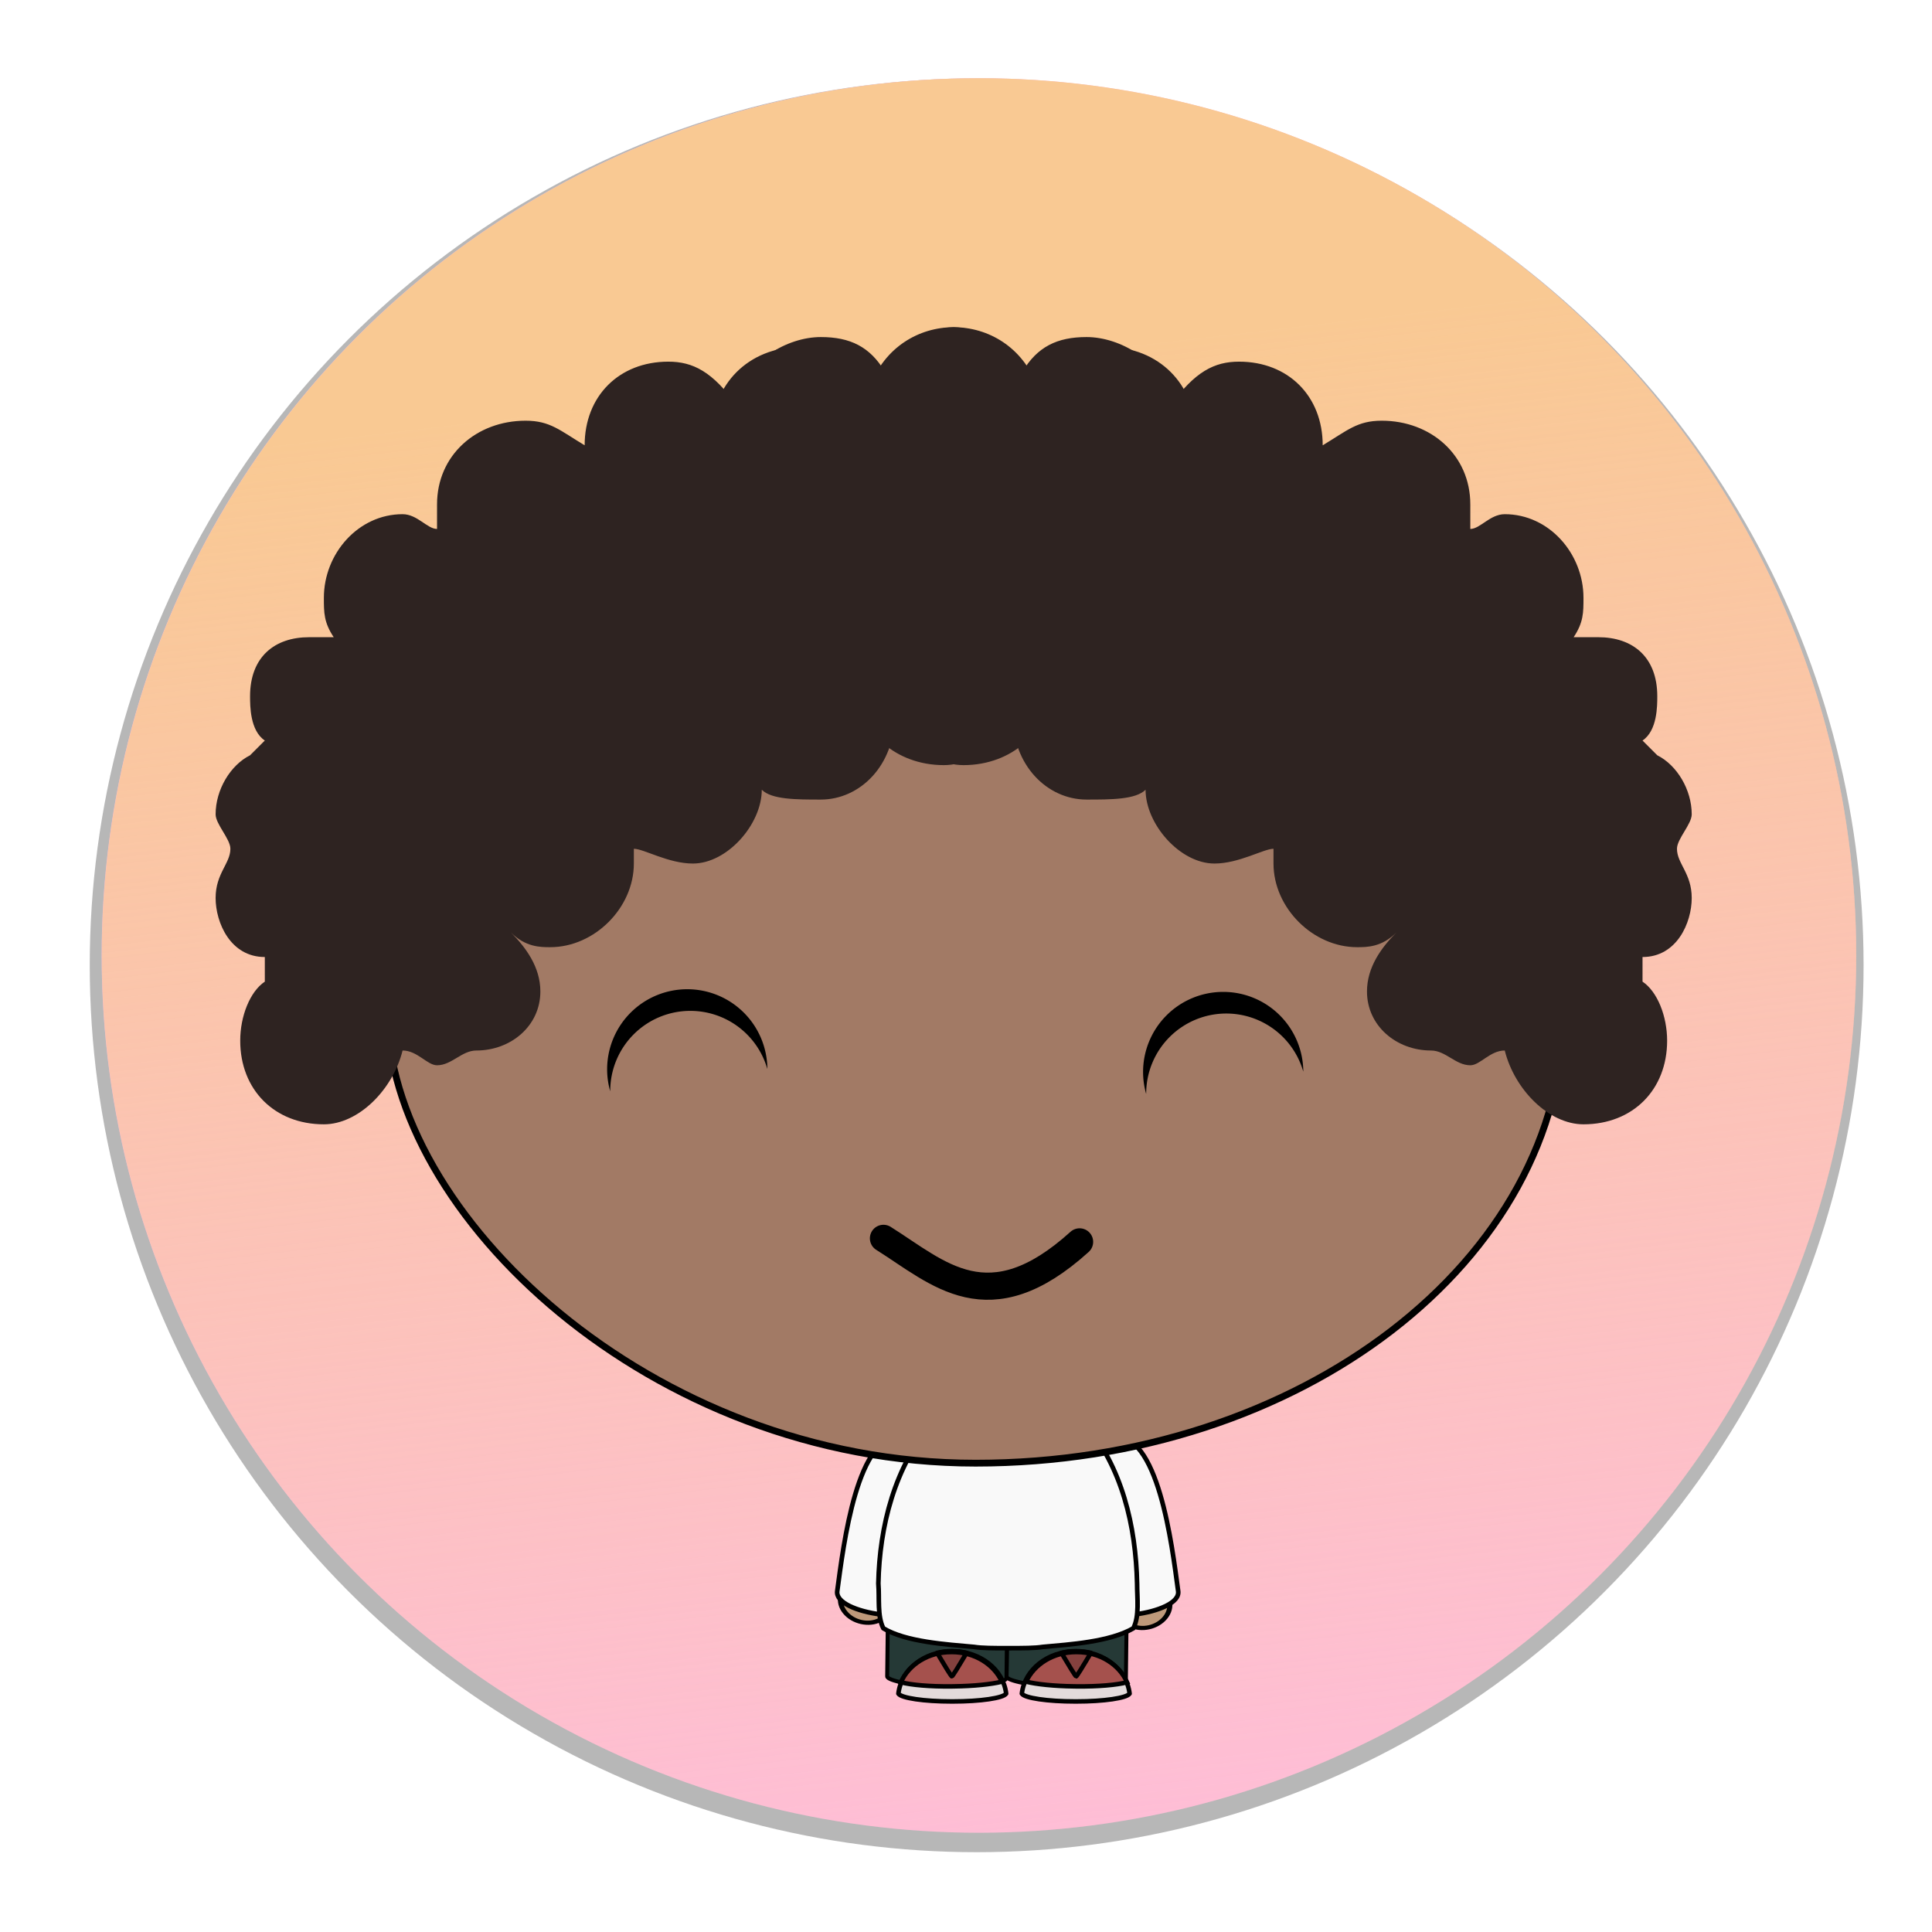<?xml version="1.0" encoding="UTF-8" standalone="no"?>
<!-- Created with Inkscape (http://www.inkscape.org/) -->

<svg
   xmlns:dc="http://purl.org/dc/elements/1.1/"
   xmlns:cc="http://creativecommons.org/ns#"
   xmlns:rdf="http://www.w3.org/1999/02/22-rdf-syntax-ns#"
   xmlns:svg="http://www.w3.org/2000/svg"
   xmlns="http://www.w3.org/2000/svg"
   xmlns:xlink="http://www.w3.org/1999/xlink"
   xmlns:sodipodi="http://sodipodi.sourceforge.net/DTD/sodipodi-0.dtd"
   xmlns:inkscape="http://www.inkscape.org/namespaces/inkscape"
   width="131.931mm"
   height="131.931mm"
   viewBox="0 0 131.931 131.931"
   version="1.1"
   id="svg5621"
   inkscape:version="0.92.1 r15371"
   sodipodi:docname="sitcker-man-2.svg">
  <defs
     id="defs5615">
    <filter
       inkscape:collect="always"
       style="color-interpolation-filters:sRGB"
       id="filter4686-0"
       x="-0.041"
       width="1.082"
       y="-0.041"
       height="1.082">
      <feGaussianBlur
         inkscape:collect="always"
         stdDeviation="6.062"
         id="feGaussianBlur4688-9" />
    </filter>
    <linearGradient
       inkscape:collect="always"
       xlink:href="#linearGradient5701"
       id="linearGradient5703"
       x1="-1874.006"
       y1="609.97"
       x2="-1834.201"
       y2="951.104"
       gradientUnits="userSpaceOnUse" />
    <linearGradient
       inkscape:collect="always"
       id="linearGradient5701">
      <stop
         style="stop-color:#f9c993;stop-opacity:1;"
         offset="0"
         id="stop5697" />
      <stop
         style="stop-color:#f9c993;stop-opacity:0;"
         offset="1"
         id="stop5699" />
    </linearGradient>
  </defs>
  <sodipodi:namedview
     id="base"
     pagecolor="#ffffff"
     bordercolor="#666666"
     borderopacity="1.0"
     inkscape:pageopacity="0.0"
     inkscape:pageshadow="2"
     inkscape:zoom="0.35"
     inkscape:cx="400"
     inkscape:cy="560"
     inkscape:document-units="mm"
     inkscape:current-layer="layer1"
     showgrid="false"
     inkscape:window-width="1855"
     inkscape:window-height="1056"
     inkscape:window-x="65"
     inkscape:window-y="24"
     inkscape:window-maximized="1" />
  <g
     inkscape:label="Calque 1"
     inkscape:groupmode="layer"
     id="layer1"
     transform="translate(0,-165.069)">
    <g
       transform="matrix(0.336,0,0,0.336,690.086,-14.512)"
       id="g5731">
      <circle
         transform="matrix(1.011,0,0,1.011,-1777.209,444.902)"
         r="178.292"
         cy="282.636"
         cx="-77.275"
         id="path142-5-3"
         style="opacity:0.683;fill:#666666;fill-opacity:1;stroke-width:1.125;filter:url(#filter4686-0)" />
      <circle
         r="178.292"
         cy="728.653"
         cx="-1854.876"
         id="path142-3-7"
         style="fill:#ffbce0;fill-opacity:1;stroke-width:1.125" />
      <circle
         r="178.292"
         cy="728.653"
         cx="-1854.851"
         id="path142-3"
         style="fill:url(#linearGradient5703);fill-opacity:1;stroke-width:1.125" />
      <g
         id="g5695">
        <ellipse
           ry="4.678"
           rx="4.584"
           cy="-83.503"
           cx="2046.381"
           transform="matrix(-0.892,0.452,0.63,0.777,0,0)"
           id="path7002-6"
           style="fill:#be997a;fill-opacity:1;fill-rule:evenodd;stroke:#000000;stroke-width:0.949;stroke-linecap:round;stroke-linejoin:round;stroke-miterlimit:4;stroke-dasharray:none;stroke-dashoffset:0;stroke-opacity:1" />
        <path
           inkscape:transform-center-x="6.3849565"
           inkscape:transform-center-y="21.350582"
           sodipodi:nodetypes="cccc"
           inkscape:connector-curvature="0"
           id="path7004-7"
           d="m -1870.262,826.452 c -9.356,-1.264 -12.138,21.998 -13.402,31.352 -0.757,4.803 17.952,7.081 18.71,2.528 1.013,-9.354 4.046,-32.616 -5.308,-33.88 z"
           style="fill:#f9f9f9;fill-opacity:1;stroke:#000000;stroke-width:0.938px;stroke-linecap:butt;stroke-linejoin:miter;stroke-opacity:1" />
        <rect
           transform="rotate(0.676)"
           ry="1.929"
           rx="11.886"
           y="867.836"
           x="-1838.797"
           height="31.048"
           width="24.252"
           id="rect7006-5"
           style="fill:#253936;fill-opacity:1;stroke:#000000;stroke-width:0.804;stroke-miterlimit:4;stroke-dasharray:none;stroke-opacity:1" />
        <rect
           style="fill:#253936;fill-opacity:1;stroke:#000000;stroke-width:0.804;stroke-miterlimit:4;stroke-dasharray:none;stroke-opacity:1"
           id="rect7010-5"
           width="24.252"
           height="31.048"
           x="-1863.067"
           y="868.09"
           rx="11.886"
           ry="1.929"
           transform="rotate(0.676)" />
        <ellipse
           ry="4.678"
           rx="4.584"
           cy="1627.346"
           cx="-892.251"
           style="fill:#be997a;fill-opacity:1;fill-rule:evenodd;stroke:#000000;stroke-width:0.949;stroke-linecap:round;stroke-linejoin:round;stroke-miterlimit:4;stroke-dasharray:none;stroke-dashoffset:0;stroke-opacity:1"
           id="path7058-2"
           transform="matrix(0.892,0.452,-0.63,0.777,0,0)" />
        <path
           style="fill:#f9f9f9;fill-opacity:1;stroke:#000000;stroke-width:0.938;stroke-linecap:butt;stroke-linejoin:miter;stroke-miterlimit:4;stroke-dasharray:none;stroke-opacity:1"
           d="m -1827.786,826.452 c 9.356,-1.264 12.135,21.998 13.399,31.352 0.76,4.803 -17.95,7.081 -18.71,2.528 -1.011,-9.354 -4.046,-32.616 5.31,-33.88 z"
           id="path7060-9"
           inkscape:connector-curvature="0"
           sodipodi:nodetypes="cccc"
           inkscape:transform-center-y="21.350582"
           inkscape:transform-center-x="6.3849597" />
        <path
           inkscape:connector-curvature="0"
           id="path7014-1"
           d="m -1848.77,815.327 c 0,0 0,0 -0.253,0 0,0 0,0 0,0 -0.253,0 -0.253,0 -0.253,0 v 0 c -5.814,0.504 -11.378,3.793 -14.917,8.089 -7.838,9.103 -10.874,21.241 -11.124,32.869 0.251,3.035 -0.253,6.574 1.011,9.103 4.55,2.782 12.895,3.288 18.456,3.793 1.518,0.253 4.046,0.253 6.574,0.253 v 0 c 0.253,0 0.507,0 0.757,0 0,0 0,0 0,0 2.528,0 5.057,0 6.574,-0.253 5.564,-0.504 13.653,-1.011 18.459,-3.793 1.264,-2.528 0.757,-6.068 0.757,-9.103 -0.253,-11.629 -3.035,-23.766 -10.871,-32.869 -3.542,-4.297 -9.103,-7.585 -14.92,-8.089 v 0 c 0,0 0,0 -0.251,0 z"
           style="fill:#f9f9f9;fill-opacity:1;fill-rule:evenodd;stroke:#000000;stroke-width:0.938;stroke-linecap:round;stroke-linejoin:round;stroke-miterlimit:4;stroke-dasharray:none;stroke-dashoffset:0;stroke-opacity:1" />
        <rect
           style="fill:#a27a65;fill-opacity:1;fill-rule:evenodd;stroke:#000000;stroke-width:1.378;stroke-linecap:round;stroke-linejoin:round;stroke-miterlimit:4;stroke-dasharray:none;stroke-dashoffset:0;stroke-opacity:1"
           id="rect7020-2"
           width="239.096"
           height="183.867"
           x="-1975.102"
           y="647.97"
           ry="91.953"
           rx="119.548" />
        <path
           style="fill:none;stroke:#000000;stroke-width:5.517;stroke-linecap:round;stroke-linejoin:round;stroke-miterlimit:4;stroke-dasharray:none;stroke-opacity:1"
           d="m -1874.278,786.144 c 11.198,7.03 21.345,17.474 39.863,0.714"
           id="path7026-9"
           inkscape:connector-curvature="0"
           sodipodi:nodetypes="cc" />
        <g
           transform="matrix(0.256,0,0,0.256,-2988.846,1364.804)"
           id="g4583">
          <path
             inkscape:connector-curvature="0"
             id="rect4016-3-7"
             d="m 4408.7,-1932.51 c 22.16,0 40.29,14.65 42.5,33.56 -2.18,3.51 -20.31,6.22 -42.5,6.22 h -0.56 c -22.19,0 -40.32,-2.71 -42.5,-6.22 2.21,-18.91 20.34,-33.56 42.5,-33.56 z"
             style="fill:#e3dbdb;fill-opacity:1;stroke:#000000;stroke-width:3.6;stroke-linecap:round;stroke-linejoin:round;stroke-miterlimit:4;stroke-dasharray:none;stroke-opacity:1" />
          <path
             inkscape:connector-curvature="0"
             id="rect7010-5-0"
             d="m 4408.12,-1931.97 c 18.05,0 33.41,9.71 39.69,23.53 -8.35,2.06 -22.25,3.53 -38.13,3.72 l -1.87,0.03 c -17.17,0.2 -32.09,-1.14 -40.16,-3.28 6.14,-14.07 21.66,-24 39.91,-24 z"
             style="fill:#a5514d;fill-opacity:1;stroke:#000000;stroke-width:3.6;stroke-miterlimit:4;stroke-dasharray:none;stroke-opacity:1" />
          <path
             inkscape:connector-curvature="0"
             id="rect4016-3-7-5"
             d="m 4408.37,-1932.65 c 3.96,0 7.78,0.48 11.42,1.35 -6.09,10.3 -11.2,18.64 -11.7,18.64 -0.52,0 -5.63,-8.34 -11.71,-18.64 3.62,-0.87 7.47,-1.35 11.42,-1.35 z"
             style="fill:#000000;fill-opacity:0.2;stroke:#000000;stroke-width:3.6;stroke-linecap:round;stroke-linejoin:round;stroke-miterlimit:4;stroke-dasharray:none;stroke-opacity:1" />
        </g>
        <g
           transform="matrix(0.256,0,0,0.256,-2988.846,1364.804)"
           id="g4578">
          <path
             style="fill:#e3dbdb;fill-opacity:1;stroke:#000000;stroke-width:3.6;stroke-linecap:round;stroke-linejoin:round;stroke-miterlimit:4;stroke-dasharray:none;stroke-opacity:1"
             d="m 4506.14,-1932.51 c -22.16,0 -40.29,14.65 -42.5,33.56 2.18,3.51 20.31,6.22 42.5,6.22 h 0.56 c 22.19,0 40.32,-2.71 42.5,-6.22 -2.21,-18.91 -20.34,-33.56 -42.5,-33.56 z"
             id="path4424"
             inkscape:connector-curvature="0" />
          <path
             style="fill:#a5514d;fill-opacity:1;stroke:#000000;stroke-width:3.6;stroke-miterlimit:4;stroke-dasharray:none;stroke-opacity:1"
             d="m 4506.72,-1931.97 c -18.05,0 -33.41,9.71 -39.69,23.53 8.35,2.06 22.25,3.53 38.13,3.72 l 1.87,0.03 c 17.17,0.2 32.09,-1.14 40.16,-3.28 -6.14,-14.07 -21.66,-24 -39.91,-24 z"
             id="path4426"
             inkscape:connector-curvature="0" />
          <path
             style="fill:#000000;fill-opacity:0.2;stroke:#000000;stroke-width:3.6;stroke-linecap:round;stroke-linejoin:round;stroke-miterlimit:4;stroke-dasharray:none;stroke-opacity:1"
             d="m 4506.47,-1932.65 c -3.96,0 -7.78,0.48 -11.42,1.35 6.09,10.3 11.2,18.64 11.7,18.64 0.52,0 5.63,-8.34 11.71,-18.64 -3.62,-0.87 -7.47,-1.35 -11.42,-1.35 z"
             id="path4428"
             inkscape:connector-curvature="0" />
        </g>
        <path
           style="fill:#000000;fill-opacity:1;fill-rule:evenodd;stroke:none;stroke-width:6.513"
           d="m -1805.231,736.055 a 16.282,16.282 0 0 0 -16.282,16.281 16.282,16.282 0 0 0 0.631,4.468 16.282,16.282 0 0 1 0,-0.071 16.282,16.282 0 0 1 16.281,-16.281 16.282,16.282 0 0 1 15.65,11.813 16.282,16.282 0 0 0 -16.278,-16.21 z"
           id="path7024-0-3"
           inkscape:connector-curvature="0" />
        <path
           style="fill:#000000;fill-opacity:1;fill-rule:evenodd;stroke:none;stroke-width:6.513"
           d="m -1914.155,735.514 a 16.282,16.282 0 0 0 -16.282,16.281 16.282,16.282 0 0 0 0.631,4.468 16.282,16.282 0 0 1 0,-0.071 16.282,16.282 0 0 1 16.281,-16.281 16.282,16.282 0 0 1 15.651,11.813 16.282,16.282 0 0 0 -16.279,-16.21 z"
           id="path7024-0-3-7"
           inkscape:connector-curvature="0" />
        <g
           id="g5589"
           transform="translate(-1537.595,333.934)">
          <path
             inkscape:connector-curvature="0"
             id="use4640"
             d="m -322.411,267.035 c 7,0 14,4 17,12 0,0 0,0 2,0 2,-5 7,-8 12,-8 11,0 18,8 18,17 0,0 0,0 0,0 4,-5 7,-5 12,-5 9,0 16,8 16,17 0,0 0,0 0,3 3,-3 5,-3 7,-3 10,0 17,8 17,17 0,3 0,5 0,8 0,0 4,0 6,0 5,0 12,5 12,12 0,0 0,0 0,2 0,0 0,3 0,5 0,2 0,5 0,7 v 0 c 0,0 0,0 0,0 5,0 7,5 7,12 0,3 0,5 -2,8 2,2 2,5 2,7 0,7 -5,15 -12,15 -7,0 -13,-8 -13,-15 0,0 0,0 0,0 0,0 0,0 0,0 -9,0 -17,-7 -17,-17 0,0 -2,-2 -2,-5 -2,3 -5,3 -7,3 -2,0 -5,0 -7,-3 -7,0 -15,-7 -15,-14 0,0 0,0 -2,0 0,7 -7,12 -15,12 -7,0 -15,-5 -17,-12 0,7 -7,14 -17,14 -4,0 -9,-2 -14,-10 0,10 -7,17 -15,17 -5,0 -10,0 -12,-2 0,7 -7,15 -14,15 -5,0 -10,-3 -12,-3 0,0 0,0 0,0 0,0 0,3 0,3 0,9 -8,17 -17,17 -2,0 -5,0 -8,-3 0,0 0,0 0,0 3,3 6,7 6,12 0,7 -6,12 -13,12 0,0 0,0 0,0 -3,0 -5,3 -8,3 -2,0 -4,-3 -7,-3 -2,8 -9,15 -16,15 -10,0 -17,-7 -17,-17 0,-5 2,-10 5,-12 0,-3 0,-3 0,-5 0,0 0,0 0,0 -7,0 -10,-7 -10,-12 0,-5 3,-7 3,-10 0,-2 -3,-5 -3,-7 0,-5 3,-10 7,-12 0,0 3,-3 3,-3 -3,-2 -3,-7 -3,-9 0,-8 5,-12 12,-12 0,0 3,0 5,0 -2,-3 -2,-5 -2,-8 0,-9 7,-17 16,-17 3,0 5,3 7,3 0,0 0,0 0,0 0,0 0,-3 0,-5 0,-10 8,-17 18,-17 5,0 7,2 12,5 0,-10 7,-17 17,-17 5,0 9,2 14,9 0,-2 0,-2 0,-2 2,-7 10,-12 17,-12 6,0 10,2 13,7 2,-5 9,-9 14,-9 z m -97,106 c 0,0 0,0 0,0 0,0 0,0 0,0 0,0 0,0 0,0 z"
             style="fill:#2e2321;fill-opacity:1;fill-rule:evenodd;stroke:none" />
          <path
             inkscape:connector-curvature="0"
             id="use4640-9"
             d="m -322.411,267.035 c -7,0 -14,4 -17,12 0,0 0,0 -2,0 -2,-5 -7,-8 -12,-8 -11,0 -18,8 -18,17 0,0 0,0 0,0 -4,-5 -7,-5 -12,-5 -9,0 -16,8 -16,17 0,0 0,0 0,3 -3,-3 -5,-3 -7,-3 -10,0 -17,8 -17,17 0,3 0,5 0,8 0,0 -4,0 -6,0 -5,0 -12,5 -12,12 0,0 0,0 0,2 0,0 0,3 0,5 0,2 0,5 0,7 v 0 c 0,0 0,0 0,0 -5,0 -7,5 -7,12 0,3 0,5 2,8 -2,2 -2,5 -2,7 0,7 5,15 12,15 7,0 13,-8 13,-15 0,0 0,0 0,0 0,0 0,0 0,0 9,0 17,-7 17,-17 0,0 2,-2 2,-5 2,3 5,3 7,3 2,0 5,0 7,-3 7,0 15,-7 15,-14 0,0 0,0 2,0 0,7 7,12 15,12 7,0 15,-5 17,-12 0,7 7,14 17,14 4,0 9,-2 14,-10 0,10 7,17 15,17 5,0 10,0 12,-2 0,7 7,15 14,15 5,0 10,-3 12,-3 0,0 0,0 0,0 0,0 0,3 0,3 0,9 8,17 17,17 2,0 5,0 8,-3 0,0 0,0 0,0 -3,3 -6,7 -6,12 0,7 6,12 13,12 0,0 0,0 0,0 3,0 5,3 8,3 2,0 4,-3 7,-3 2,8 9,15 16,15 10,0 17,-7 17,-17 0,-5 -2,-10 -5,-12 0,-3 0,-3 0,-5 0,0 0,0 0,0 7,0 10,-7 10,-12 0,-5 -3,-7 -3,-10 0,-2 3,-5 3,-7 0,-5 -3,-10 -7,-12 0,0 -3,-3 -3,-3 3,-2 3,-7 3,-9 0,-8 -5,-12 -12,-12 0,0 -3,0 -5,0 2,-3 2,-5 2,-8 0,-9 -7,-17 -16,-17 -3,0 -5,3 -7,3 0,0 0,0 0,0 0,0 0,-3 0,-5 0,-10 -8,-17 -18,-17 -5,0 -7,2 -12,5 0,-10 -7,-17 -17,-17 -5,0 -9,2 -14,9 0,-2 0,-2 0,-2 -2,-7 -10,-12 -17,-12 -6,0 -10,2 -13,7 -2,-5 -9,-9 -14,-9 z m 97,106 c 0,0 0,0 0,0 0,0 0,0 0,0 0,0 0,0 0,0 z"
             style="fill:#2e2321;fill-opacity:1;fill-rule:evenodd;stroke:none" />
        </g>
      </g>
    </g>
  </g>
</svg>
